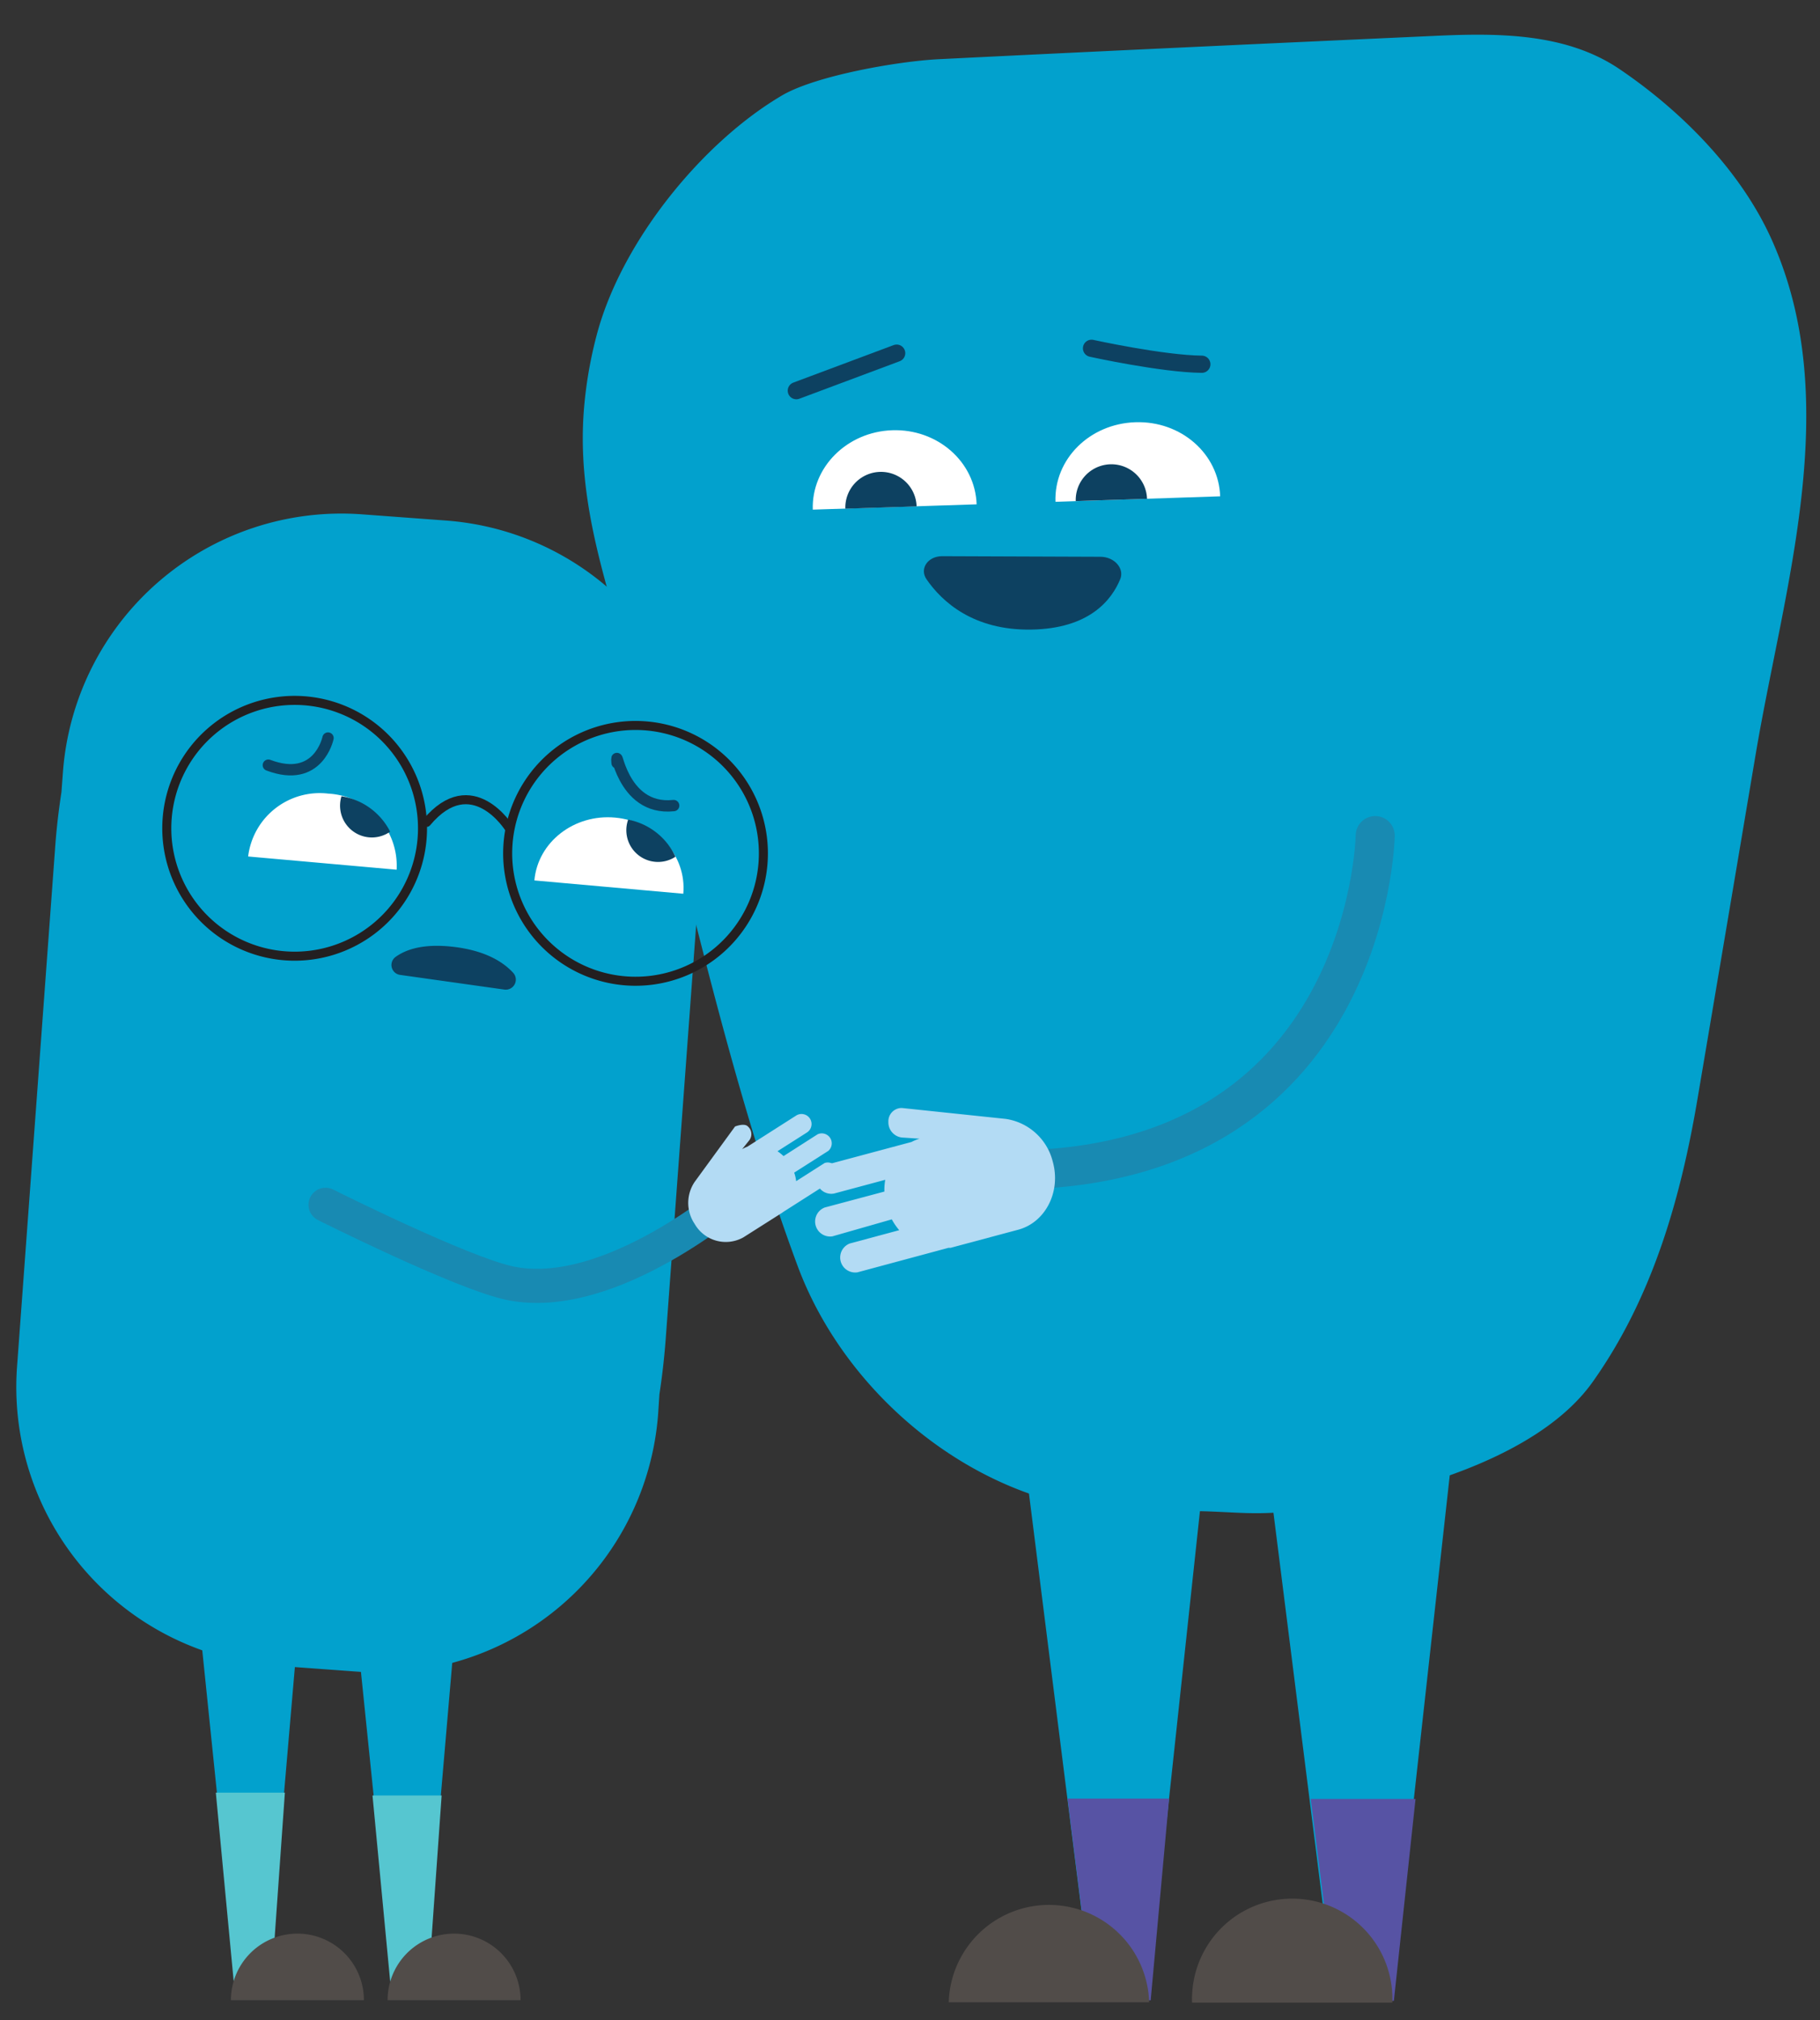 <svg id="Layer_1" data-name="Layer 1" xmlns="http://www.w3.org/2000/svg" viewBox="0 0 213.51 236.92"><rect x="0" y="0" width="213.51" height="236.92" fill="#333333" stroke="none"/><defs><style>.cls-1{fill:#02a1cd;}.cls-2{fill:#5753a4;}.cls-3{fill:#514c49;}.cls-12,.cls-4,.cls-7,.cls-8,.cls-9{fill:none;stroke-linecap:round;stroke-miterlimit:10;}.cls-4,.cls-7{stroke:#0d4161;}.cls-4{stroke-width:2.02px;}.cls-5{fill:#fff;}.cls-6{fill:#0d4161;}.cls-7{stroke-width:1.33px;}.cls-8{stroke:#231f20;stroke-width:1.06px;}.cls-12,.cls-9{stroke:#188ab2;}.cls-9{stroke-width:4px;}.cls-10{fill:#b3dbf4;}.cls-11{fill:#56c6d0;}.cls-12{stroke-width:4.58px;}</style></defs><g id="Layer_1-2" data-name="Layer 1"><polyline class="cls-1" points="148.75 172.32 156.53 234.08 163.3 234.08 170.91 165.51"/><polygon class="cls-2" points="153.77 210.99 156.75 234.66 163.52 234.66 166.06 210.99 153.77 210.99"/><path class="cls-3" d="M163.34,234.88a11.75,11.75,0,1,0-23.49-.9,6.76,6.76,0,0,0,0,.9"/><polyline class="cls-1" points="120.22 171.27 128 233.02 134.77 233.02 141.39 171.46"/><polygon class="cls-2" points="125.24 210.94 128.22 234.6 134.99 234.6 137.15 210.94 125.24 210.94"/><path class="cls-3" d="M134.81,234.83a11.76,11.76,0,0,0-23.51,0"/><path class="cls-1" d="M157.87,176.27c-12.09,2.28-11.85.51-23,1.06C117,178.21,99.7,165,93.56,148.44c-8.2-22.1-13.09-46-19.29-68.79-2.94-10.81-6.81-20.77-5.71-32.29a49.7,49.7,0,0,1,1.55-8.47c3-10.8,12.36-22.26,21.67-27.72,4-2.32,13.62-4,18.42-4.23,20.16-1,37.21-1.78,57.39-2.7,7.39-.35,15.8-.58,22.35,3.83,7.17,4.84,14.27,11.88,17.94,20.12,8.49,19,1.4,40.65-1.9,60.18q-3.42,20.3-6.85,40.57c-2,11.81-5.34,23.37-12.32,33.18C180.89,170.39,167.32,174.49,157.87,176.27Z"/><path class="cls-4" d="M93.42,45.82l11.77-4.4"/><path class="cls-4" d="M128.05,40.85s8.28,1.82,12.94,1.87"/><path class="cls-5" d="M114.57,59.15c-.17-5-4.6-8.87-9.9-8.69s-9.48,4.34-9.32,9.31"/><path class="cls-6" d="M107.53,59.39a4.18,4.18,0,1,0-8.36.27"/><path class="cls-5" d="M123.82,58.85c-.17-5,4-9.15,9.37-9.33s9.79,3.72,9.95,8.69"/><path class="cls-6" d="M134.56,58.5a4.18,4.18,0,0,0-8.36.27"/><path class="cls-6" d="M110.53,65.23c-1.68,0-2.7,1.47-1.83,2.72,1.78,2.58,5.45,6,12.28,5.89s9.43-3.47,10.44-5.92c.51-1.25-.69-2.61-2.31-2.62Z"/><path class="cls-1" d="M52.31,61.05l-9.87-.73A32.76,32.76,0,0,0,7.38,90.6l-.17,2.29c-.35,2.28-.61,4.55-.76,6.79L2,160.28a32.76,32.76,0,0,0,30.28,35.07l9.86.72A32.77,32.77,0,0,0,77.21,165.8l.15-2.29c.35-2.28.6-4.56.76-6.79l4.46-60.61A32.75,32.75,0,0,0,52.31,61.05Z"/><path class="cls-6" d="M59.17,116.06a1.18,1.18,0,0,0,1-2c-1.13-1.22-3.18-2.55-6.87-3s-5.74.33-6.92,1.19a1.17,1.17,0,0,0,.57,2.09Z"/><path class="cls-7" d="M72.39,89.48c-.17-2.66.38,5.68,6.64,5"/><path class="cls-7" d="M38.48,86.56s-1.12,5.41-7,3.18"/><path class="cls-8" d="M59.6,98.94a15,15,0,1,0,16-13.82,15,15,0,0,0-16,13.82Z"/><path class="cls-8" d="M19.61,96a15,15,0,1,0,16-13.82h0A15,15,0,0,0,19.61,96Z"/><path class="cls-8" d="M59.76,97.16s-4.37-7.08-9.71-.71"/><path class="cls-5" d="M46.53,102a8.47,8.47,0,0,0-8-8.92,8.46,8.46,0,0,0-9.42,7.37"/><path class="cls-5" d="M80.16,104.82c.4-4.5-3.19-8.49-8-8.93s-9.07,2.87-9.47,7.37"/><path class="cls-9" d="M86.56,140S71.68,153,59.79,150.49c-5.64-1.19-21.6-9.19-21.6-9.19"/><path class="cls-10" d="M86.23,132.12s1.1-.45,1.51,0h0a1.19,1.19,0,0,1,.18,1.59l-.86,1.07a3.77,3.77,0,0,1,.61-.29l5.74-3.66a1.16,1.16,0,0,1,1.24,2l-3.44,2.19a5.54,5.54,0,0,1,.71.57l4-2.56a1.17,1.17,0,0,1,1.25,1.95l-4,2.55a4.75,4.75,0,0,1,.23,1l3.34-2.13A1.16,1.16,0,0,1,98,138.24l-6.13,3.91,0,0-.09.07-4.57,2.9a4.21,4.21,0,0,1-5.72-1.58,4.4,4.4,0,0,1,0-4.92Z"/><path class="cls-6" d="M45.77,97.54a3.73,3.73,0,0,1-5.71-4.15A7.74,7.74,0,0,1,45.77,97.54Z"/><path class="cls-6" d="M79.24,100.48a3.72,3.72,0,0,1-5.55-4.35A7.74,7.74,0,0,1,79.24,100.48Z"/><polyline class="cls-1" points="22.88 185.29 27.32 228.47 31.76 228.47 35.46 185.42"/><polygon class="cls-11" points="31.75 233.91 27.56 233.91 25.32 210.25 33.42 210.25 31.75 233.91"/><polyline class="cls-1" points="41.27 185.62 45.7 228.81 50.15 228.81 53.85 185.76"/><polygon class="cls-11" points="50.14 234.25 45.95 234.25 43.7 210.58 51.81 210.58 50.14 234.25"/><path class="cls-3" d="M27.09,234.58a7.8,7.8,0,1,1,15.6,0"/><path class="cls-12" d="M161.33,98s-.71,41.41-46.43,39.12"/><path class="cls-10" d="M118,131.23a6.69,6.69,0,0,1,5.5,5c1,3.56-.88,7.16-4.07,8l-7.92,2.12-.17,0-.08,0-10.66,2.87a1.76,1.76,0,0,1-.91-3.38l5.8-1.56a7.32,7.32,0,0,1-.87-1.27L97.66,145a1.76,1.76,0,0,1-.91-3.38l7-1.87a7.13,7.13,0,0,1,.1-1.38l-6,1.61a1.75,1.75,0,0,1-.91-3.37l10-2.68a4.75,4.75,0,0,1,.94-.38l-2.08-.14a1.79,1.79,0,0,1-1.58-1.83h0a1.56,1.56,0,0,1,1.48-1.63h.12Z"/><path class="cls-3" d="M45.47,234.58a7.8,7.8,0,1,1,15.6,0"/></g></svg>
